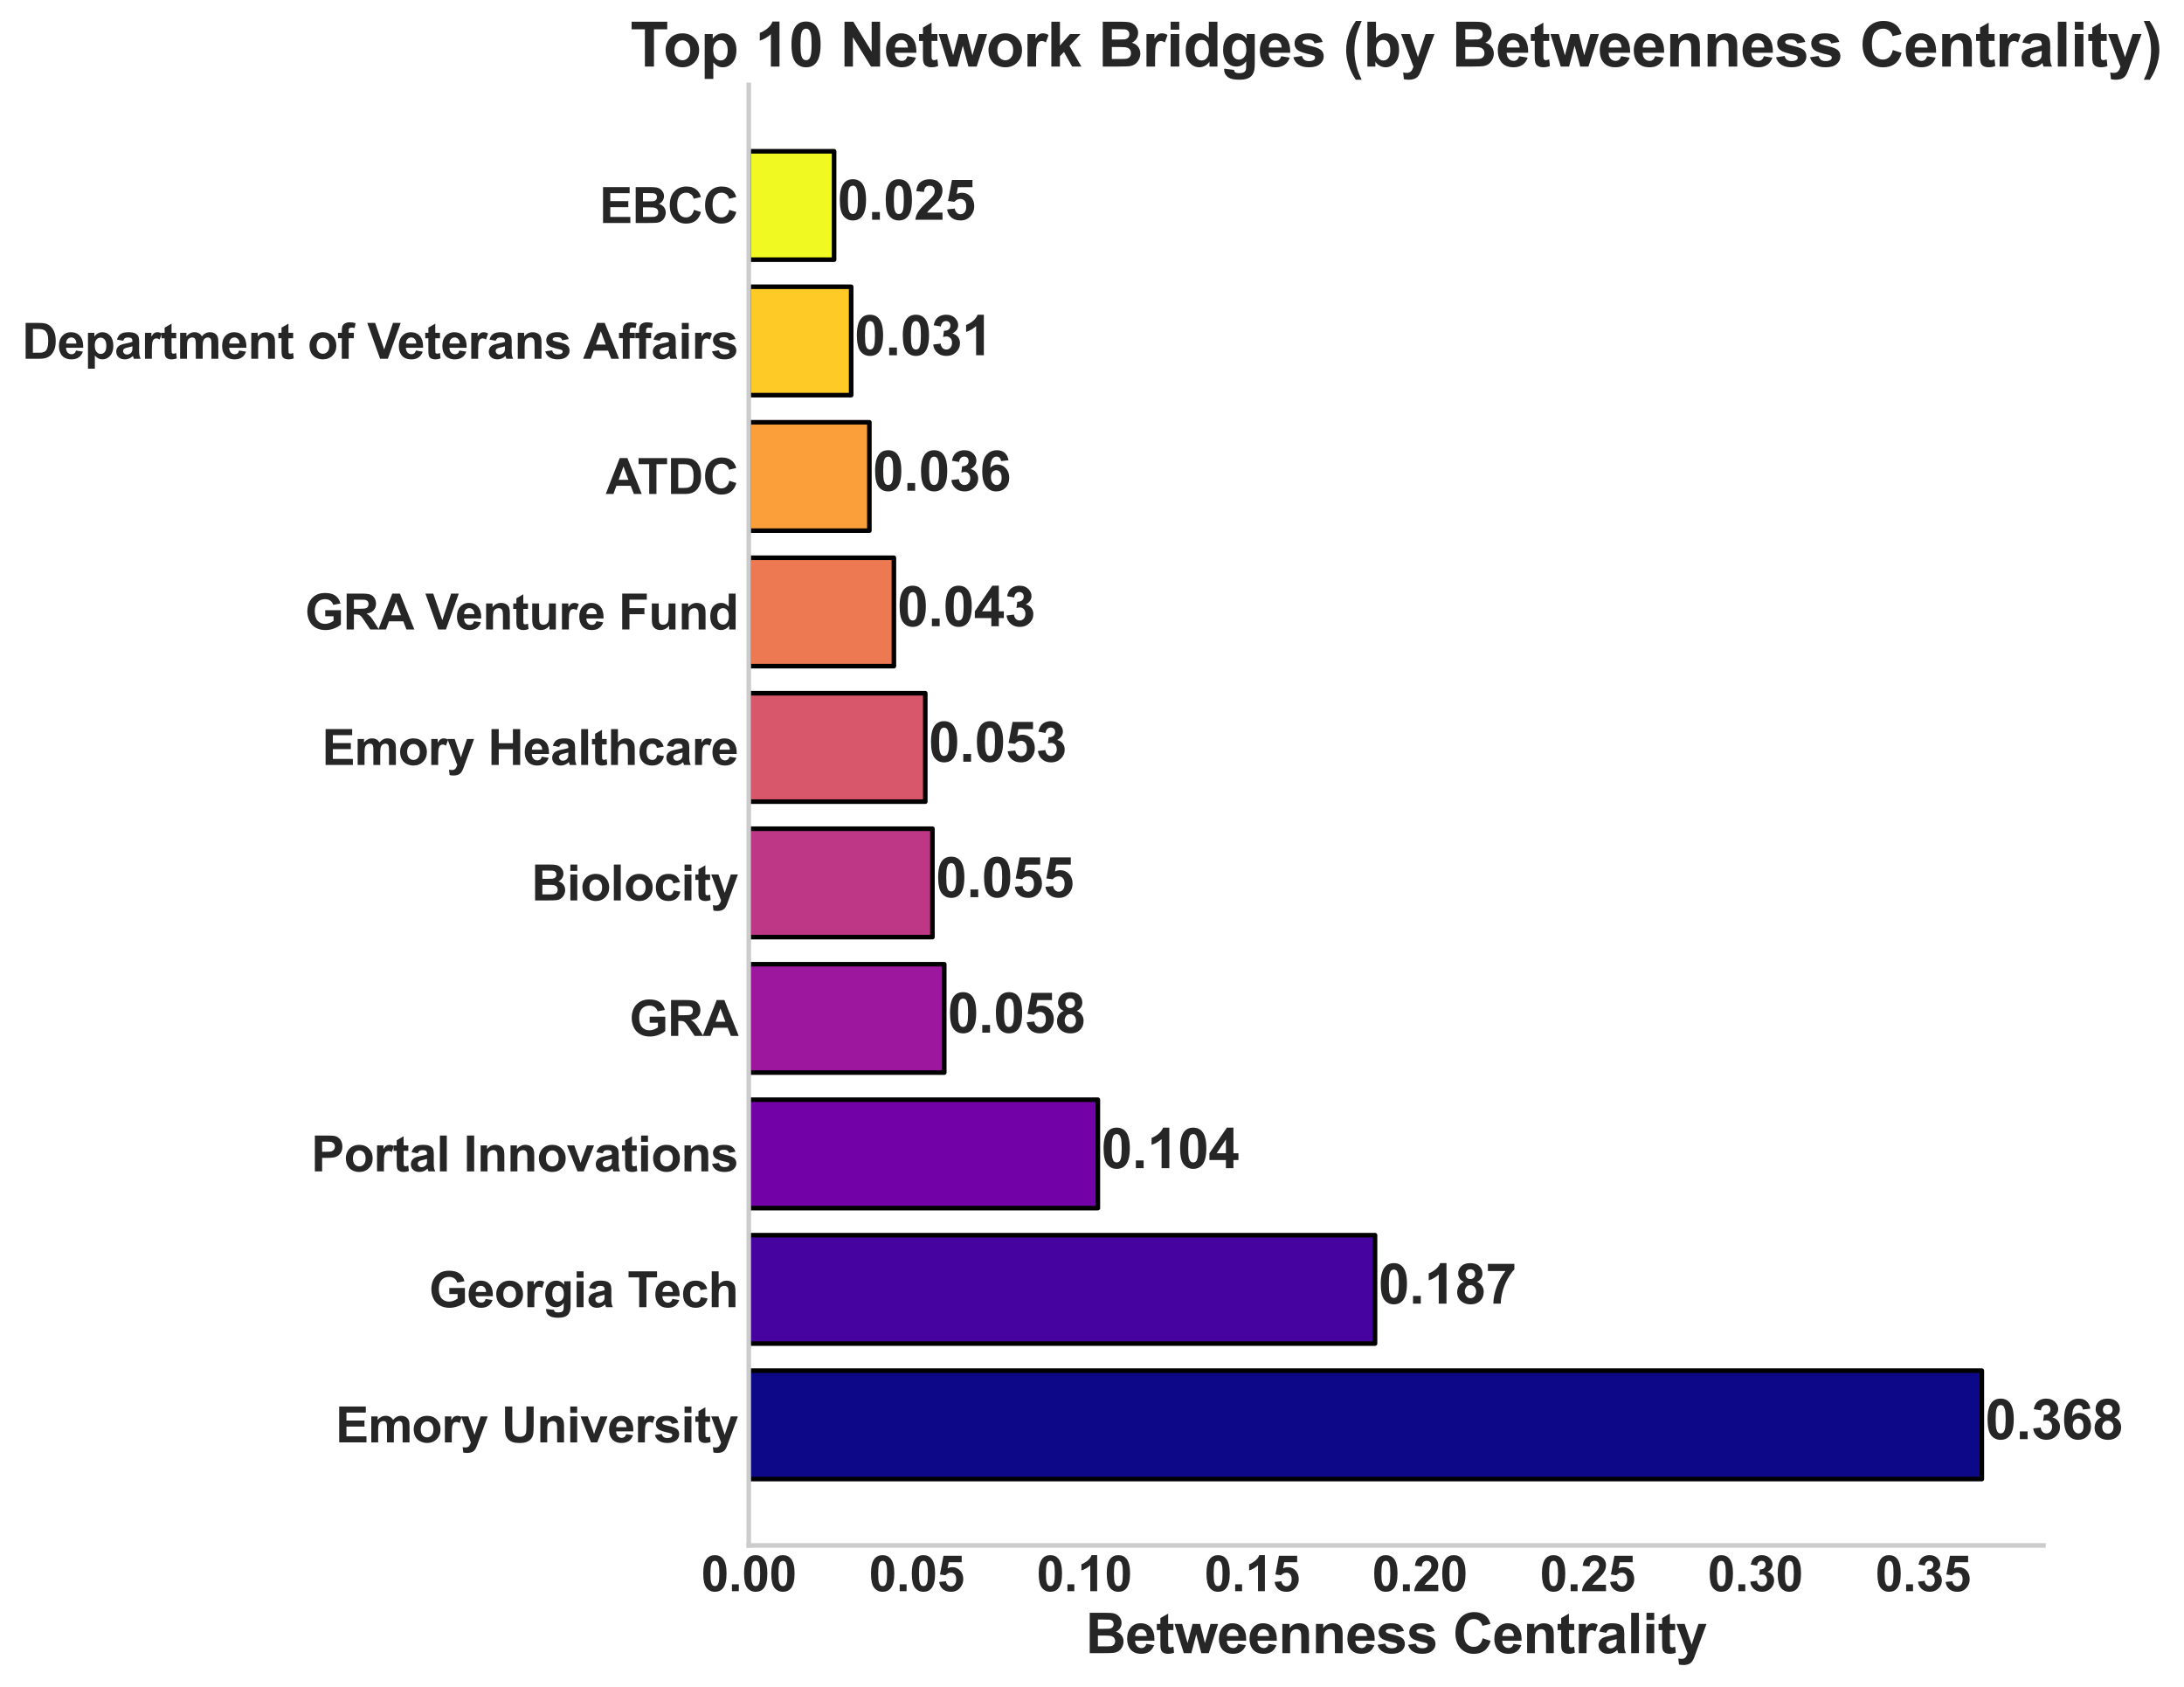 <?xml version="1.0" encoding="utf-8" standalone="no"?>
<!DOCTYPE svg PUBLIC "-//W3C//DTD SVG 1.1//EN"
  "http://www.w3.org/Graphics/SVG/1.1/DTD/svg11.dtd">
<svg xmlns:xlink="http://www.w3.org/1999/xlink" width="714.112pt" height="551.501pt" viewBox="0 0 714.112 551.501" xmlns="http://www.w3.org/2000/svg" version="1.1">
 <defs>
  <style type="text/css">*{stroke-linejoin: round; stroke-linecap: butt}</style>
 </defs>
 <g id="figure_1">
  <g id="patch_1">
   <path d="M -0 551.501 
L 714.112 551.501 
L 714.112 0 
L -0 0 
z
" style="fill: #ffffff"/>
  </g>
  <g id="axes_1">
   <g id="patch_2">
    <path d="M 244.825 505.299 
L 668.166 505.299 
L 668.166 27.759 
L 244.825 27.759 
z
" style="fill: #ffffff"/>
   </g>
   <g id="matplotlib.axis_1">
    <g id="xtick_1">
     <g id="line2d_1"/>
     <g id="text_1">
      <!-- 0.00 -->
      <g style="fill: #262626" transform="translate(229.256 520.252) scale(0.16 -0.16)">
       <defs>
        <path id="Arial-BoldMT-30" d="M 1756 4600 
Q 2422 4600 2797 4125 
Q 3244 3563 3244 2259 
Q 3244 959 2794 391 
Q 2422 -78 1756 -78 
Q 1088 -78 678 436 
Q 269 950 269 2269 
Q 269 3563 719 4131 
Q 1091 4600 1756 4600 
z
M 1756 3872 
Q 1597 3872 1472 3770 
Q 1347 3669 1278 3406 
Q 1188 3066 1188 2259 
Q 1188 1453 1269 1151 
Q 1350 850 1473 750 
Q 1597 650 1756 650 
Q 1916 650 2041 751 
Q 2166 853 2234 1116 
Q 2325 1453 2325 2259 
Q 2325 3066 2244 3367 
Q 2163 3669 2039 3770 
Q 1916 3872 1756 3872 
z
" transform="scale(0.016)"/>
        <path id="Arial-BoldMT-2e" d="M 459 0 
L 459 878 
L 1338 878 
L 1338 0 
L 459 0 
z
" transform="scale(0.016)"/>
       </defs>
       <use xlink:href="#Arial-BoldMT-30"/>
       <use xlink:href="#Arial-BoldMT-2e" transform="translate(55.615 0)"/>
       <use xlink:href="#Arial-BoldMT-30" transform="translate(83.398 0)"/>
       <use xlink:href="#Arial-BoldMT-30" transform="translate(139.014 0)"/>
      </g>
     </g>
    </g>
    <g id="xtick_2">
     <g id="line2d_2"/>
     <g id="text_2">
      <!-- 0.05 -->
      <g style="fill: #262626" transform="translate(284.103 520.252) scale(0.16 -0.16)">
       <defs>
        <path id="Arial-BoldMT-35" d="M 284 1178 
L 1159 1269 
Q 1197 972 1381 798 
Q 1566 625 1806 625 
Q 2081 625 2272 848 
Q 2463 1072 2463 1522 
Q 2463 1944 2273 2155 
Q 2084 2366 1781 2366 
Q 1403 2366 1103 2031 
L 391 2134 
L 841 4519 
L 3163 4519 
L 3163 3697 
L 1506 3697 
L 1369 2919 
Q 1663 3066 1969 3066 
Q 2553 3066 2959 2641 
Q 3366 2216 3366 1538 
Q 3366 972 3038 528 
Q 2591 -78 1797 -78 
Q 1163 -78 763 262 
Q 363 603 284 1178 
z
" transform="scale(0.016)"/>
       </defs>
       <use xlink:href="#Arial-BoldMT-30"/>
       <use xlink:href="#Arial-BoldMT-2e" transform="translate(55.615 0)"/>
       <use xlink:href="#Arial-BoldMT-30" transform="translate(83.398 0)"/>
       <use xlink:href="#Arial-BoldMT-35" transform="translate(139.014 0)"/>
      </g>
     </g>
    </g>
    <g id="xtick_3">
     <g id="line2d_3"/>
     <g id="text_3">
      <!-- 0.10 -->
      <g style="fill: #262626" transform="translate(338.949 520.252) scale(0.16 -0.16)">
       <defs>
        <path id="Arial-BoldMT-31" d="M 2519 0 
L 1641 0 
L 1641 3309 
Q 1159 2859 506 2644 
L 506 3441 
Q 850 3553 1253 3867 
Q 1656 4181 1806 4600 
L 2519 4600 
L 2519 0 
z
" transform="scale(0.016)"/>
       </defs>
       <use xlink:href="#Arial-BoldMT-30"/>
       <use xlink:href="#Arial-BoldMT-2e" transform="translate(55.615 0)"/>
       <use xlink:href="#Arial-BoldMT-31" transform="translate(83.398 0)"/>
       <use xlink:href="#Arial-BoldMT-30" transform="translate(139.014 0)"/>
      </g>
     </g>
    </g>
    <g id="xtick_4">
     <g id="line2d_4"/>
     <g id="text_4">
      <!-- 0.15 -->
      <g style="fill: #262626" transform="translate(393.796 520.252) scale(0.16 -0.16)">
       <use xlink:href="#Arial-BoldMT-30"/>
       <use xlink:href="#Arial-BoldMT-2e" transform="translate(55.615 0)"/>
       <use xlink:href="#Arial-BoldMT-31" transform="translate(83.398 0)"/>
       <use xlink:href="#Arial-BoldMT-35" transform="translate(139.014 0)"/>
      </g>
     </g>
    </g>
    <g id="xtick_5">
     <g id="line2d_5"/>
     <g id="text_5">
      <!-- 0.20 -->
      <g style="fill: #262626" transform="translate(448.642 520.252) scale(0.16 -0.16)">
       <defs>
        <path id="Arial-BoldMT-32" d="M 3238 816 
L 3238 0 
L 159 0 
Q 209 463 459 877 
Q 709 1291 1447 1975 
Q 2041 2528 2175 2725 
Q 2356 2997 2356 3263 
Q 2356 3556 2198 3714 
Q 2041 3872 1763 3872 
Q 1488 3872 1325 3706 
Q 1163 3541 1138 3156 
L 263 3244 
Q 341 3969 753 4284 
Q 1166 4600 1784 4600 
Q 2463 4600 2850 4234 
Q 3238 3869 3238 3325 
Q 3238 3016 3127 2736 
Q 3016 2456 2775 2150 
Q 2616 1947 2200 1565 
Q 1784 1184 1673 1059 
Q 1563 934 1494 816 
L 3238 816 
z
" transform="scale(0.016)"/>
       </defs>
       <use xlink:href="#Arial-BoldMT-30"/>
       <use xlink:href="#Arial-BoldMT-2e" transform="translate(55.615 0)"/>
       <use xlink:href="#Arial-BoldMT-32" transform="translate(83.398 0)"/>
       <use xlink:href="#Arial-BoldMT-30" transform="translate(139.014 0)"/>
      </g>
     </g>
    </g>
    <g id="xtick_6">
     <g id="line2d_6"/>
     <g id="text_6">
      <!-- 0.25 -->
      <g style="fill: #262626" transform="translate(503.489 520.252) scale(0.16 -0.16)">
       <use xlink:href="#Arial-BoldMT-30"/>
       <use xlink:href="#Arial-BoldMT-2e" transform="translate(55.615 0)"/>
       <use xlink:href="#Arial-BoldMT-32" transform="translate(83.398 0)"/>
       <use xlink:href="#Arial-BoldMT-35" transform="translate(139.014 0)"/>
      </g>
     </g>
    </g>
    <g id="xtick_7">
     <g id="line2d_7"/>
     <g id="text_7">
      <!-- 0.30 -->
      <g style="fill: #262626" transform="translate(558.335 520.252) scale(0.16 -0.16)">
       <defs>
        <path id="Arial-BoldMT-33" d="M 241 1216 
L 1091 1319 
Q 1131 994 1309 822 
Q 1488 650 1741 650 
Q 2013 650 2198 856 
Q 2384 1063 2384 1413 
Q 2384 1744 2206 1937 
Q 2028 2131 1772 2131 
Q 1603 2131 1369 2066 
L 1466 2781 
Q 1822 2772 2009 2936 
Q 2197 3100 2197 3372 
Q 2197 3603 2059 3740 
Q 1922 3878 1694 3878 
Q 1469 3878 1309 3722 
Q 1150 3566 1116 3266 
L 306 3403 
Q 391 3819 561 4067 
Q 731 4316 1036 4458 
Q 1341 4600 1719 4600 
Q 2366 4600 2756 4188 
Q 3078 3850 3078 3425 
Q 3078 2822 2419 2463 
Q 2813 2378 3048 2084 
Q 3284 1791 3284 1375 
Q 3284 772 2843 347 
Q 2403 -78 1747 -78 
Q 1125 -78 715 280 
Q 306 638 241 1216 
z
" transform="scale(0.016)"/>
       </defs>
       <use xlink:href="#Arial-BoldMT-30"/>
       <use xlink:href="#Arial-BoldMT-2e" transform="translate(55.615 0)"/>
       <use xlink:href="#Arial-BoldMT-33" transform="translate(83.398 0)"/>
       <use xlink:href="#Arial-BoldMT-30" transform="translate(139.014 0)"/>
      </g>
     </g>
    </g>
    <g id="xtick_8">
     <g id="line2d_8"/>
     <g id="text_8">
      <!-- 0.35 -->
      <g style="fill: #262626" transform="translate(613.182 520.252) scale(0.16 -0.16)">
       <use xlink:href="#Arial-BoldMT-30"/>
       <use xlink:href="#Arial-BoldMT-2e" transform="translate(55.615 0)"/>
       <use xlink:href="#Arial-BoldMT-33" transform="translate(83.398 0)"/>
       <use xlink:href="#Arial-BoldMT-35" transform="translate(139.014 0)"/>
      </g>
     </g>
    </g>
    <g id="text_9">
     <!-- Betweenness Centrality -->
     <g style="fill: #262626" transform="translate(354.967 540.513) scale(0.18 -0.18)">
      <defs>
       <path id="Arial-BoldMT-42" d="M 469 4581 
L 2300 4581 
Q 2844 4581 3111 4536 
Q 3378 4491 3589 4347 
Q 3800 4203 3940 3964 
Q 4081 3725 4081 3428 
Q 4081 3106 3907 2837 
Q 3734 2569 3438 2434 
Q 3856 2313 4081 2019 
Q 4306 1725 4306 1328 
Q 4306 1016 4161 720 
Q 4016 425 3764 248 
Q 3513 72 3144 31 
Q 2913 6 2028 0 
L 469 0 
L 469 4581 
z
M 1394 3819 
L 1394 2759 
L 2000 2759 
Q 2541 2759 2672 2775 
Q 2909 2803 3045 2939 
Q 3181 3075 3181 3297 
Q 3181 3509 3064 3642 
Q 2947 3775 2716 3803 
Q 2578 3819 1925 3819 
L 1394 3819 
z
M 1394 1997 
L 1394 772 
L 2250 772 
Q 2750 772 2884 800 
Q 3091 838 3220 983 
Q 3350 1128 3350 1372 
Q 3350 1578 3250 1722 
Q 3150 1866 2961 1931 
Q 2772 1997 2141 1997 
L 1394 1997 
z
" transform="scale(0.016)"/>
       <path id="Arial-BoldMT-65" d="M 2381 1056 
L 3256 909 
Q 3088 428 2723 176 
Q 2359 -75 1813 -75 
Q 947 -75 531 491 
Q 203 944 203 1634 
Q 203 2459 634 2926 
Q 1066 3394 1725 3394 
Q 2466 3394 2894 2905 
Q 3322 2416 3303 1406 
L 1103 1406 
Q 1113 1016 1316 798 
Q 1519 581 1822 581 
Q 2028 581 2168 693 
Q 2309 806 2381 1056 
z
M 2431 1944 
Q 2422 2325 2234 2523 
Q 2047 2722 1778 2722 
Q 1491 2722 1303 2513 
Q 1116 2303 1119 1944 
L 2431 1944 
z
" transform="scale(0.016)"/>
       <path id="Arial-BoldMT-74" d="M 1981 3319 
L 1981 2619 
L 1381 2619 
L 1381 1281 
Q 1381 875 1398 808 
Q 1416 741 1477 697 
Q 1538 653 1625 653 
Q 1747 653 1978 738 
L 2053 56 
Q 1747 -75 1359 -75 
Q 1122 -75 931 4 
Q 741 84 652 211 
Q 563 338 528 553 
Q 500 706 500 1172 
L 500 2619 
L 97 2619 
L 97 3319 
L 500 3319 
L 500 3978 
L 1381 4491 
L 1381 3319 
L 1981 3319 
z
" transform="scale(0.016)"/>
       <path id="Arial-BoldMT-77" d="M 1078 0 
L 28 3319 
L 881 3319 
L 1503 1144 
L 2075 3319 
L 2922 3319 
L 3475 1144 
L 4109 3319 
L 4975 3319 
L 3909 0 
L 3066 0 
L 2494 2134 
L 1931 0 
L 1078 0 
z
" transform="scale(0.016)"/>
       <path id="Arial-BoldMT-6e" d="M 3478 0 
L 2600 0 
L 2600 1694 
Q 2600 2231 2544 2389 
Q 2488 2547 2361 2634 
Q 2234 2722 2056 2722 
Q 1828 2722 1647 2597 
Q 1466 2472 1398 2265 
Q 1331 2059 1331 1503 
L 1331 0 
L 453 0 
L 453 3319 
L 1269 3319 
L 1269 2831 
Q 1703 3394 2363 3394 
Q 2653 3394 2893 3289 
Q 3134 3184 3257 3021 
Q 3381 2859 3429 2653 
Q 3478 2447 3478 2063 
L 3478 0 
z
" transform="scale(0.016)"/>
       <path id="Arial-BoldMT-73" d="M 150 947 
L 1031 1081 
Q 1088 825 1259 692 
Q 1431 559 1741 559 
Q 2081 559 2253 684 
Q 2369 772 2369 919 
Q 2369 1019 2306 1084 
Q 2241 1147 2013 1200 
Q 950 1434 666 1628 
Q 272 1897 272 2375 
Q 272 2806 612 3100 
Q 953 3394 1669 3394 
Q 2350 3394 2681 3172 
Q 3013 2950 3138 2516 
L 2309 2363 
Q 2256 2556 2107 2659 
Q 1959 2763 1684 2763 
Q 1338 2763 1188 2666 
Q 1088 2597 1088 2488 
Q 1088 2394 1175 2328 
Q 1294 2241 1995 2081 
Q 2697 1922 2975 1691 
Q 3250 1456 3250 1038 
Q 3250 581 2869 253 
Q 2488 -75 1741 -75 
Q 1063 -75 667 200 
Q 272 475 150 947 
z
" transform="scale(0.016)"/>
       <path id="Arial-BoldMT-20" transform="scale(0.016)"/>
       <path id="Arial-BoldMT-43" d="M 3397 1684 
L 4294 1400 
Q 4088 650 3608 286 
Q 3128 -78 2391 -78 
Q 1478 -78 890 545 
Q 303 1169 303 2250 
Q 303 3394 893 4026 
Q 1484 4659 2447 4659 
Q 3288 4659 3813 4163 
Q 4125 3869 4281 3319 
L 3366 3100 
Q 3284 3456 3026 3662 
Q 2769 3869 2400 3869 
Q 1891 3869 1573 3503 
Q 1256 3138 1256 2319 
Q 1256 1450 1568 1081 
Q 1881 713 2381 713 
Q 2750 713 3015 947 
Q 3281 1181 3397 1684 
z
" transform="scale(0.016)"/>
       <path id="Arial-BoldMT-72" d="M 1300 0 
L 422 0 
L 422 3319 
L 1238 3319 
L 1238 2847 
Q 1447 3181 1614 3287 
Q 1781 3394 1994 3394 
Q 2294 3394 2572 3228 
L 2300 2463 
Q 2078 2606 1888 2606 
Q 1703 2606 1575 2504 
Q 1447 2403 1373 2137 
Q 1300 1872 1300 1025 
L 1300 0 
z
" transform="scale(0.016)"/>
       <path id="Arial-BoldMT-61" d="M 1116 2306 
L 319 2450 
Q 453 2931 781 3162 
Q 1109 3394 1756 3394 
Q 2344 3394 2631 3255 
Q 2919 3116 3036 2902 
Q 3153 2688 3153 2116 
L 3144 1091 
Q 3144 653 3186 445 
Q 3228 238 3344 0 
L 2475 0 
Q 2441 88 2391 259 
Q 2369 338 2359 363 
Q 2134 144 1878 34 
Q 1622 -75 1331 -75 
Q 819 -75 523 203 
Q 228 481 228 906 
Q 228 1188 362 1408 
Q 497 1628 739 1745 
Q 981 1863 1438 1950 
Q 2053 2066 2291 2166 
L 2291 2253 
Q 2291 2506 2166 2614 
Q 2041 2722 1694 2722 
Q 1459 2722 1328 2630 
Q 1197 2538 1116 2306 
z
M 2291 1594 
Q 2122 1538 1756 1459 
Q 1391 1381 1278 1306 
Q 1106 1184 1106 997 
Q 1106 813 1243 678 
Q 1381 544 1594 544 
Q 1831 544 2047 700 
Q 2206 819 2256 991 
Q 2291 1103 2291 1419 
L 2291 1594 
z
" transform="scale(0.016)"/>
       <path id="Arial-BoldMT-6c" d="M 459 0 
L 459 4581 
L 1338 4581 
L 1338 0 
L 459 0 
z
" transform="scale(0.016)"/>
       <path id="Arial-BoldMT-69" d="M 459 3769 
L 459 4581 
L 1338 4581 
L 1338 3769 
L 459 3769 
z
M 459 0 
L 459 3319 
L 1338 3319 
L 1338 0 
L 459 0 
z
" transform="scale(0.016)"/>
       <path id="Arial-BoldMT-79" d="M 44 3319 
L 978 3319 
L 1772 963 
L 2547 3319 
L 3456 3319 
L 2284 125 
L 2075 -453 
Q 1959 -744 1854 -897 
Q 1750 -1050 1614 -1145 
Q 1478 -1241 1279 -1294 
Q 1081 -1347 831 -1347 
Q 578 -1347 334 -1294 
L 256 -606 
Q 463 -647 628 -647 
Q 934 -647 1081 -467 
Q 1228 -288 1306 -9 
L 44 3319 
z
" transform="scale(0.016)"/>
      </defs>
      <use xlink:href="#Arial-BoldMT-42"/>
      <use xlink:href="#Arial-BoldMT-65" transform="translate(72.217 0)"/>
      <use xlink:href="#Arial-BoldMT-74" transform="translate(127.832 0)"/>
      <use xlink:href="#Arial-BoldMT-77" transform="translate(161.133 0)"/>
      <use xlink:href="#Arial-BoldMT-65" transform="translate(238.916 0)"/>
      <use xlink:href="#Arial-BoldMT-65" transform="translate(294.531 0)"/>
      <use xlink:href="#Arial-BoldMT-6e" transform="translate(350.146 0)"/>
      <use xlink:href="#Arial-BoldMT-6e" transform="translate(411.23 0)"/>
      <use xlink:href="#Arial-BoldMT-65" transform="translate(472.314 0)"/>
      <use xlink:href="#Arial-BoldMT-73" transform="translate(527.93 0)"/>
      <use xlink:href="#Arial-BoldMT-73" transform="translate(583.545 0)"/>
      <use xlink:href="#Arial-BoldMT-20" transform="translate(639.16 0)"/>
      <use xlink:href="#Arial-BoldMT-43" transform="translate(666.943 0)"/>
      <use xlink:href="#Arial-BoldMT-65" transform="translate(739.16 0)"/>
      <use xlink:href="#Arial-BoldMT-6e" transform="translate(794.775 0)"/>
      <use xlink:href="#Arial-BoldMT-74" transform="translate(855.859 0)"/>
      <use xlink:href="#Arial-BoldMT-72" transform="translate(889.16 0)"/>
      <use xlink:href="#Arial-BoldMT-61" transform="translate(928.076 0)"/>
      <use xlink:href="#Arial-BoldMT-6c" transform="translate(983.691 0)"/>
      <use xlink:href="#Arial-BoldMT-69" transform="translate(1011.475 0)"/>
      <use xlink:href="#Arial-BoldMT-74" transform="translate(1039.258 0)"/>
      <use xlink:href="#Arial-BoldMT-79" transform="translate(1072.559 0)"/>
     </g>
    </g>
   </g>
   <g id="matplotlib.axis_2">
    <g id="ytick_1">
     <g id="line2d_9"/>
     <g id="text_10">
      <!-- Emory University -->
      <g style="fill: #262626" transform="translate(109.72 471.6) scale(0.16 -0.16)">
       <defs>
        <path id="Arial-BoldMT-45" d="M 466 0 
L 466 4581 
L 3863 4581 
L 3863 3806 
L 1391 3806 
L 1391 2791 
L 3691 2791 
L 3691 2019 
L 1391 2019 
L 1391 772 
L 3950 772 
L 3950 0 
L 466 0 
z
" transform="scale(0.016)"/>
        <path id="Arial-BoldMT-6d" d="M 394 3319 
L 1203 3319 
L 1203 2866 
Q 1638 3394 2238 3394 
Q 2556 3394 2790 3262 
Q 3025 3131 3175 2866 
Q 3394 3131 3647 3262 
Q 3900 3394 4188 3394 
Q 4553 3394 4806 3245 
Q 5059 3097 5184 2809 
Q 5275 2597 5275 2122 
L 5275 0 
L 4397 0 
L 4397 1897 
Q 4397 2391 4306 2534 
Q 4184 2722 3931 2722 
Q 3747 2722 3584 2609 
Q 3422 2497 3350 2280 
Q 3278 2063 3278 1594 
L 3278 0 
L 2400 0 
L 2400 1819 
Q 2400 2303 2353 2443 
Q 2306 2584 2207 2653 
Q 2109 2722 1941 2722 
Q 1738 2722 1575 2612 
Q 1413 2503 1342 2297 
Q 1272 2091 1272 1613 
L 1272 0 
L 394 0 
L 394 3319 
z
" transform="scale(0.016)"/>
        <path id="Arial-BoldMT-6f" d="M 256 1706 
Q 256 2144 472 2553 
Q 688 2963 1083 3178 
Q 1478 3394 1966 3394 
Q 2719 3394 3200 2905 
Q 3681 2416 3681 1669 
Q 3681 916 3195 420 
Q 2709 -75 1972 -75 
Q 1516 -75 1102 131 
Q 688 338 472 736 
Q 256 1134 256 1706 
z
M 1156 1659 
Q 1156 1166 1390 903 
Q 1625 641 1969 641 
Q 2313 641 2545 903 
Q 2778 1166 2778 1666 
Q 2778 2153 2545 2415 
Q 2313 2678 1969 2678 
Q 1625 2678 1390 2415 
Q 1156 2153 1156 1659 
z
" transform="scale(0.016)"/>
        <path id="Arial-BoldMT-55" d="M 459 4581 
L 1384 4581 
L 1384 2100 
Q 1384 1509 1419 1334 
Q 1478 1053 1701 883 
Q 1925 713 2313 713 
Q 2706 713 2906 873 
Q 3106 1034 3147 1268 
Q 3188 1503 3188 2047 
L 3188 4581 
L 4113 4581 
L 4113 2175 
Q 4113 1350 4038 1009 
Q 3963 669 3761 434 
Q 3559 200 3221 61 
Q 2884 -78 2341 -78 
Q 1684 -78 1345 73 
Q 1006 225 809 467 
Q 613 709 550 975 
Q 459 1369 459 2138 
L 459 4581 
z
" transform="scale(0.016)"/>
        <path id="Arial-BoldMT-76" d="M 1372 0 
L 34 3319 
L 956 3319 
L 1581 1625 
L 1763 1059 
Q 1834 1275 1853 1344 
Q 1897 1484 1947 1625 
L 2578 3319 
L 3481 3319 
L 2163 0 
L 1372 0 
z
" transform="scale(0.016)"/>
       </defs>
       <use xlink:href="#Arial-BoldMT-45"/>
       <use xlink:href="#Arial-BoldMT-6d" transform="translate(66.699 0)"/>
       <use xlink:href="#Arial-BoldMT-6f" transform="translate(155.615 0)"/>
       <use xlink:href="#Arial-BoldMT-72" transform="translate(216.699 0)"/>
       <use xlink:href="#Arial-BoldMT-79" transform="translate(255.615 0)"/>
       <use xlink:href="#Arial-BoldMT-20" transform="translate(311.23 0)"/>
       <use xlink:href="#Arial-BoldMT-55" transform="translate(339.014 0)"/>
       <use xlink:href="#Arial-BoldMT-6e" transform="translate(411.23 0)"/>
       <use xlink:href="#Arial-BoldMT-69" transform="translate(472.314 0)"/>
       <use xlink:href="#Arial-BoldMT-76" transform="translate(500.098 0)"/>
       <use xlink:href="#Arial-BoldMT-65" transform="translate(555.713 0)"/>
       <use xlink:href="#Arial-BoldMT-72" transform="translate(611.328 0)"/>
       <use xlink:href="#Arial-BoldMT-73" transform="translate(650.244 0)"/>
       <use xlink:href="#Arial-BoldMT-69" transform="translate(705.859 0)"/>
       <use xlink:href="#Arial-BoldMT-74" transform="translate(733.643 0)"/>
       <use xlink:href="#Arial-BoldMT-79" transform="translate(766.943 0)"/>
      </g>
     </g>
    </g>
    <g id="ytick_2">
     <g id="line2d_10"/>
     <g id="text_11">
      <!-- Georgia Tech -->
      <g style="fill: #262626" transform="translate(140.262 427.399) scale(0.16 -0.16)">
       <defs>
        <path id="Arial-BoldMT-47" d="M 2597 1684 
L 2597 2456 
L 4591 2456 
L 4591 631 
Q 4300 350 3748 136 
Q 3197 -78 2631 -78 
Q 1913 -78 1378 223 
Q 844 525 575 1086 
Q 306 1647 306 2306 
Q 306 3022 606 3578 
Q 906 4134 1484 4431 
Q 1925 4659 2581 4659 
Q 3434 4659 3914 4301 
Q 4394 3944 4531 3313 
L 3613 3141 
Q 3516 3478 3248 3673 
Q 2981 3869 2581 3869 
Q 1975 3869 1617 3484 
Q 1259 3100 1259 2344 
Q 1259 1528 1621 1120 
Q 1984 713 2572 713 
Q 2863 713 3155 827 
Q 3447 941 3656 1103 
L 3656 1684 
L 2597 1684 
z
" transform="scale(0.016)"/>
        <path id="Arial-BoldMT-67" d="M 378 -219 
L 1381 -341 
Q 1406 -516 1497 -581 
Q 1622 -675 1891 -675 
Q 2234 -675 2406 -572 
Q 2522 -503 2581 -350 
Q 2622 -241 2622 53 
L 2622 538 
Q 2228 0 1628 0 
Q 959 0 569 566 
Q 263 1013 263 1678 
Q 263 2513 664 2953 
Q 1066 3394 1663 3394 
Q 2278 3394 2678 2853 
L 2678 3319 
L 3500 3319 
L 3500 341 
Q 3500 -247 3403 -537 
Q 3306 -828 3131 -993 
Q 2956 -1159 2664 -1253 
Q 2372 -1347 1925 -1347 
Q 1081 -1347 728 -1058 
Q 375 -769 375 -325 
Q 375 -281 378 -219 
z
M 1163 1728 
Q 1163 1200 1367 954 
Q 1572 709 1872 709 
Q 2194 709 2416 961 
Q 2638 1213 2638 1706 
Q 2638 2222 2425 2472 
Q 2213 2722 1888 2722 
Q 1572 2722 1367 2476 
Q 1163 2231 1163 1728 
z
" transform="scale(0.016)"/>
        <path id="Arial-BoldMT-54" d="M 1497 0 
L 1497 3806 
L 138 3806 
L 138 4581 
L 3778 4581 
L 3778 3806 
L 2422 3806 
L 2422 0 
L 1497 0 
z
" transform="scale(0.016)"/>
        <path id="Arial-BoldMT-63" d="M 3353 2338 
L 2488 2181 
Q 2444 2441 2289 2572 
Q 2134 2703 1888 2703 
Q 1559 2703 1364 2476 
Q 1169 2250 1169 1719 
Q 1169 1128 1367 884 
Q 1566 641 1900 641 
Q 2150 641 2309 783 
Q 2469 925 2534 1272 
L 3397 1125 
Q 3263 531 2881 228 
Q 2500 -75 1859 -75 
Q 1131 -75 698 384 
Q 266 844 266 1656 
Q 266 2478 700 2936 
Q 1134 3394 1875 3394 
Q 2481 3394 2839 3133 
Q 3197 2872 3353 2338 
z
" transform="scale(0.016)"/>
        <path id="Arial-BoldMT-68" d="M 1334 4581 
L 1334 2897 
Q 1759 3394 2350 3394 
Q 2653 3394 2897 3281 
Q 3141 3169 3264 2994 
Q 3388 2819 3433 2606 
Q 3478 2394 3478 1947 
L 3478 0 
L 2600 0 
L 2600 1753 
Q 2600 2275 2550 2415 
Q 2500 2556 2373 2639 
Q 2247 2722 2056 2722 
Q 1838 2722 1666 2615 
Q 1494 2509 1414 2295 
Q 1334 2081 1334 1663 
L 1334 0 
L 456 0 
L 456 4581 
L 1334 4581 
z
" transform="scale(0.016)"/>
       </defs>
       <use xlink:href="#Arial-BoldMT-47"/>
       <use xlink:href="#Arial-BoldMT-65" transform="translate(77.783 0)"/>
       <use xlink:href="#Arial-BoldMT-6f" transform="translate(133.398 0)"/>
       <use xlink:href="#Arial-BoldMT-72" transform="translate(194.482 0)"/>
       <use xlink:href="#Arial-BoldMT-67" transform="translate(233.398 0)"/>
       <use xlink:href="#Arial-BoldMT-69" transform="translate(294.482 0)"/>
       <use xlink:href="#Arial-BoldMT-61" transform="translate(322.266 0)"/>
       <use xlink:href="#Arial-BoldMT-20" transform="translate(377.881 0)"/>
       <use xlink:href="#Arial-BoldMT-54" transform="translate(405.664 0)"/>
       <use xlink:href="#Arial-BoldMT-65" transform="translate(459.373 0)"/>
       <use xlink:href="#Arial-BoldMT-63" transform="translate(514.988 0)"/>
       <use xlink:href="#Arial-BoldMT-68" transform="translate(570.604 0)"/>
      </g>
     </g>
    </g>
    <g id="ytick_3">
     <g id="line2d_11"/>
     <g id="text_12">
      <!-- Portal Innovations -->
      <g style="fill: #262626" transform="translate(101.765 383.002) scale(0.16 -0.16)">
       <defs>
        <path id="Arial-BoldMT-50" d="M 466 0 
L 466 4581 
L 1950 4581 
Q 2794 4581 3050 4513 
Q 3444 4409 3709 4064 
Q 3975 3719 3975 3172 
Q 3975 2750 3822 2462 
Q 3669 2175 3433 2011 
Q 3197 1847 2953 1794 
Q 2622 1728 1994 1728 
L 1391 1728 
L 1391 0 
L 466 0 
z
M 1391 3806 
L 1391 2506 
L 1897 2506 
Q 2444 2506 2628 2578 
Q 2813 2650 2917 2803 
Q 3022 2956 3022 3159 
Q 3022 3409 2875 3571 
Q 2728 3734 2503 3775 
Q 2338 3806 1838 3806 
L 1391 3806 
z
" transform="scale(0.016)"/>
        <path id="Arial-BoldMT-49" d="M 438 0 
L 438 4581 
L 1363 4581 
L 1363 0 
L 438 0 
z
" transform="scale(0.016)"/>
       </defs>
       <use xlink:href="#Arial-BoldMT-50"/>
       <use xlink:href="#Arial-BoldMT-6f" transform="translate(66.699 0)"/>
       <use xlink:href="#Arial-BoldMT-72" transform="translate(127.783 0)"/>
       <use xlink:href="#Arial-BoldMT-74" transform="translate(166.699 0)"/>
       <use xlink:href="#Arial-BoldMT-61" transform="translate(200 0)"/>
       <use xlink:href="#Arial-BoldMT-6c" transform="translate(255.615 0)"/>
       <use xlink:href="#Arial-BoldMT-20" transform="translate(283.398 0)"/>
       <use xlink:href="#Arial-BoldMT-49" transform="translate(311.182 0)"/>
       <use xlink:href="#Arial-BoldMT-6e" transform="translate(338.965 0)"/>
       <use xlink:href="#Arial-BoldMT-6e" transform="translate(400.049 0)"/>
       <use xlink:href="#Arial-BoldMT-6f" transform="translate(461.133 0)"/>
       <use xlink:href="#Arial-BoldMT-76" transform="translate(522.217 0)"/>
       <use xlink:href="#Arial-BoldMT-61" transform="translate(577.832 0)"/>
       <use xlink:href="#Arial-BoldMT-74" transform="translate(633.447 0)"/>
       <use xlink:href="#Arial-BoldMT-69" transform="translate(666.748 0)"/>
       <use xlink:href="#Arial-BoldMT-6f" transform="translate(694.531 0)"/>
       <use xlink:href="#Arial-BoldMT-6e" transform="translate(755.615 0)"/>
       <use xlink:href="#Arial-BoldMT-73" transform="translate(816.699 0)"/>
      </g>
     </g>
    </g>
    <g id="ytick_4">
     <g id="line2d_12"/>
     <g id="text_13">
      <!-- GRA -->
      <g style="fill: #262626" transform="translate(205.77 338.704) scale(0.16 -0.16)">
       <defs>
        <path id="Arial-BoldMT-52" d="M 469 0 
L 469 4581 
L 2416 4581 
Q 3150 4581 3483 4457 
Q 3816 4334 4016 4018 
Q 4216 3703 4216 3297 
Q 4216 2781 3912 2445 
Q 3609 2109 3006 2022 
Q 3306 1847 3501 1637 
Q 3697 1428 4028 894 
L 4588 0 
L 3481 0 
L 2813 997 
Q 2456 1531 2325 1670 
Q 2194 1809 2047 1861 
Q 1900 1913 1581 1913 
L 1394 1913 
L 1394 0 
L 469 0 
z
M 1394 2644 
L 2078 2644 
Q 2744 2644 2909 2700 
Q 3075 2756 3169 2893 
Q 3263 3031 3263 3238 
Q 3263 3469 3139 3611 
Q 3016 3753 2791 3791 
Q 2678 3806 2116 3806 
L 1394 3806 
L 1394 2644 
z
" transform="scale(0.016)"/>
        <path id="Arial-BoldMT-41" d="M 4597 0 
L 3591 0 
L 3191 1041 
L 1359 1041 
L 981 0 
L 0 0 
L 1784 4581 
L 2763 4581 
L 4597 0 
z
M 2894 1813 
L 2263 3513 
L 1644 1813 
L 2894 1813 
z
" transform="scale(0.016)"/>
       </defs>
       <use xlink:href="#Arial-BoldMT-47"/>
       <use xlink:href="#Arial-BoldMT-52" transform="translate(77.783 0)"/>
       <use xlink:href="#Arial-BoldMT-41" transform="translate(150 0)"/>
      </g>
     </g>
    </g>
    <g id="ytick_5">
     <g id="line2d_13"/>
     <g id="text_14">
      <!-- Biolocity -->
      <g style="fill: #262626" transform="translate(173.768 294.405) scale(0.16 -0.16)">
       <use xlink:href="#Arial-BoldMT-42"/>
       <use xlink:href="#Arial-BoldMT-69" transform="translate(72.217 0)"/>
       <use xlink:href="#Arial-BoldMT-6f" transform="translate(100 0)"/>
       <use xlink:href="#Arial-BoldMT-6c" transform="translate(161.084 0)"/>
       <use xlink:href="#Arial-BoldMT-6f" transform="translate(188.867 0)"/>
       <use xlink:href="#Arial-BoldMT-63" transform="translate(249.951 0)"/>
       <use xlink:href="#Arial-BoldMT-69" transform="translate(305.566 0)"/>
       <use xlink:href="#Arial-BoldMT-74" transform="translate(333.35 0)"/>
       <use xlink:href="#Arial-BoldMT-79" transform="translate(366.65 0)"/>
      </g>
     </g>
    </g>
    <g id="ytick_6">
     <g id="line2d_14"/>
     <g id="text_15">
      <!-- Emory Healthcare -->
      <g style="fill: #262626" transform="translate(105.267 250.106) scale(0.16 -0.16)">
       <defs>
        <path id="Arial-BoldMT-48" d="M 469 0 
L 469 4581 
L 1394 4581 
L 1394 2778 
L 3206 2778 
L 3206 4581 
L 4131 4581 
L 4131 0 
L 3206 0 
L 3206 2003 
L 1394 2003 
L 1394 0 
L 469 0 
z
" transform="scale(0.016)"/>
       </defs>
       <use xlink:href="#Arial-BoldMT-45"/>
       <use xlink:href="#Arial-BoldMT-6d" transform="translate(66.699 0)"/>
       <use xlink:href="#Arial-BoldMT-6f" transform="translate(155.615 0)"/>
       <use xlink:href="#Arial-BoldMT-72" transform="translate(216.699 0)"/>
       <use xlink:href="#Arial-BoldMT-79" transform="translate(255.615 0)"/>
       <use xlink:href="#Arial-BoldMT-20" transform="translate(311.23 0)"/>
       <use xlink:href="#Arial-BoldMT-48" transform="translate(339.014 0)"/>
       <use xlink:href="#Arial-BoldMT-65" transform="translate(411.23 0)"/>
       <use xlink:href="#Arial-BoldMT-61" transform="translate(466.846 0)"/>
       <use xlink:href="#Arial-BoldMT-6c" transform="translate(522.461 0)"/>
       <use xlink:href="#Arial-BoldMT-74" transform="translate(550.244 0)"/>
       <use xlink:href="#Arial-BoldMT-68" transform="translate(583.545 0)"/>
       <use xlink:href="#Arial-BoldMT-63" transform="translate(644.629 0)"/>
       <use xlink:href="#Arial-BoldMT-61" transform="translate(700.244 0)"/>
       <use xlink:href="#Arial-BoldMT-72" transform="translate(755.859 0)"/>
       <use xlink:href="#Arial-BoldMT-65" transform="translate(794.775 0)"/>
      </g>
     </g>
    </g>
    <g id="ytick_7">
     <g id="line2d_15"/>
     <g id="text_16">
      <!-- GRA Venture Fund -->
      <g style="fill: #262626" transform="translate(99.703 205.808) scale(0.16 -0.16)">
       <defs>
        <path id="Arial-BoldMT-56" d="M 1634 0 
L -3 4581 
L 1000 4581 
L 2159 1191 
L 3281 4581 
L 4263 4581 
L 2622 0 
L 1634 0 
z
" transform="scale(0.016)"/>
        <path id="Arial-BoldMT-75" d="M 2644 0 
L 2644 497 
Q 2463 231 2167 78 
Q 1872 -75 1544 -75 
Q 1209 -75 943 72 
Q 678 219 559 484 
Q 441 750 441 1219 
L 441 3319 
L 1319 3319 
L 1319 1794 
Q 1319 1094 1367 936 
Q 1416 778 1544 686 
Q 1672 594 1869 594 
Q 2094 594 2272 717 
Q 2450 841 2515 1023 
Q 2581 1206 2581 1919 
L 2581 3319 
L 3459 3319 
L 3459 0 
L 2644 0 
z
" transform="scale(0.016)"/>
        <path id="Arial-BoldMT-46" d="M 472 0 
L 472 4581 
L 3613 4581 
L 3613 3806 
L 1397 3806 
L 1397 2722 
L 3309 2722 
L 3309 1947 
L 1397 1947 
L 1397 0 
L 472 0 
z
" transform="scale(0.016)"/>
        <path id="Arial-BoldMT-64" d="M 3503 0 
L 2688 0 
L 2688 488 
Q 2484 203 2207 64 
Q 1931 -75 1650 -75 
Q 1078 -75 670 386 
Q 263 847 263 1672 
Q 263 2516 659 2955 
Q 1056 3394 1663 3394 
Q 2219 3394 2625 2931 
L 2625 4581 
L 3503 4581 
L 3503 0 
z
M 1159 1731 
Q 1159 1200 1306 963 
Q 1519 619 1900 619 
Q 2203 619 2415 876 
Q 2628 1134 2628 1647 
Q 2628 2219 2422 2470 
Q 2216 2722 1894 2722 
Q 1581 2722 1370 2473 
Q 1159 2225 1159 1731 
z
" transform="scale(0.016)"/>
       </defs>
       <use xlink:href="#Arial-BoldMT-47"/>
       <use xlink:href="#Arial-BoldMT-52" transform="translate(77.783 0)"/>
       <use xlink:href="#Arial-BoldMT-41" transform="translate(150 0)"/>
       <use xlink:href="#Arial-BoldMT-20" transform="translate(218.467 0)"/>
       <use xlink:href="#Arial-BoldMT-56" transform="translate(246.25 0)"/>
       <use xlink:href="#Arial-BoldMT-65" transform="translate(307.449 0)"/>
       <use xlink:href="#Arial-BoldMT-6e" transform="translate(363.064 0)"/>
       <use xlink:href="#Arial-BoldMT-74" transform="translate(424.148 0)"/>
       <use xlink:href="#Arial-BoldMT-75" transform="translate(457.449 0)"/>
       <use xlink:href="#Arial-BoldMT-72" transform="translate(518.533 0)"/>
       <use xlink:href="#Arial-BoldMT-65" transform="translate(557.449 0)"/>
       <use xlink:href="#Arial-BoldMT-20" transform="translate(613.064 0)"/>
       <use xlink:href="#Arial-BoldMT-46" transform="translate(640.848 0)"/>
       <use xlink:href="#Arial-BoldMT-75" transform="translate(701.932 0)"/>
       <use xlink:href="#Arial-BoldMT-6e" transform="translate(763.016 0)"/>
       <use xlink:href="#Arial-BoldMT-64" transform="translate(824.1 0)"/>
      </g>
     </g>
    </g>
    <g id="ytick_8">
     <g id="line2d_16"/>
     <g id="text_17">
      <!-- ATDC -->
      <g style="fill: #262626" transform="translate(198.067 161.509) scale(0.16 -0.16)">
       <defs>
        <path id="Arial-BoldMT-44" d="M 463 4581 
L 2153 4581 
Q 2725 4581 3025 4494 
Q 3428 4375 3715 4072 
Q 4003 3769 4153 3330 
Q 4303 2891 4303 2247 
Q 4303 1681 4163 1272 
Q 3991 772 3672 463 
Q 3431 228 3022 97 
Q 2716 0 2203 0 
L 463 0 
L 463 4581 
z
M 1388 3806 
L 1388 772 
L 2078 772 
Q 2466 772 2638 816 
Q 2863 872 3011 1006 
Q 3159 1141 3253 1448 
Q 3347 1756 3347 2288 
Q 3347 2819 3253 3103 
Q 3159 3388 2990 3547 
Q 2822 3706 2563 3763 
Q 2369 3806 1803 3806 
L 1388 3806 
z
" transform="scale(0.016)"/>
       </defs>
       <use xlink:href="#Arial-BoldMT-41"/>
       <use xlink:href="#Arial-BoldMT-54" transform="translate(64.842 0)"/>
       <use xlink:href="#Arial-BoldMT-44" transform="translate(125.926 0)"/>
       <use xlink:href="#Arial-BoldMT-43" transform="translate(198.143 0)"/>
      </g>
     </g>
    </g>
    <g id="ytick_9">
     <g id="line2d_17"/>
     <g id="text_18">
      <!-- Department of Veterans Affairs -->
      <g style="fill: #262626" transform="translate(7.2 117.308) scale(0.16 -0.16)">
       <defs>
        <path id="Arial-BoldMT-70" d="M 434 3319 
L 1253 3319 
L 1253 2831 
Q 1413 3081 1684 3237 
Q 1956 3394 2288 3394 
Q 2866 3394 3269 2941 
Q 3672 2488 3672 1678 
Q 3672 847 3265 386 
Q 2859 -75 2281 -75 
Q 2006 -75 1782 34 
Q 1559 144 1313 409 
L 1313 -1263 
L 434 -1263 
L 434 3319 
z
M 1303 1716 
Q 1303 1156 1525 889 
Q 1747 622 2066 622 
Q 2372 622 2575 867 
Q 2778 1113 2778 1672 
Q 2778 2194 2568 2447 
Q 2359 2700 2050 2700 
Q 1728 2700 1515 2451 
Q 1303 2203 1303 1716 
z
" transform="scale(0.016)"/>
        <path id="Arial-BoldMT-66" d="M 75 3319 
L 563 3319 
L 563 3569 
Q 563 3988 652 4194 
Q 741 4400 980 4529 
Q 1219 4659 1584 4659 
Q 1959 4659 2319 4547 
L 2200 3934 
Q 1991 3984 1797 3984 
Q 1606 3984 1523 3895 
Q 1441 3806 1441 3553 
L 1441 3319 
L 2097 3319 
L 2097 2628 
L 1441 2628 
L 1441 0 
L 563 0 
L 563 2628 
L 75 2628 
L 75 3319 
z
" transform="scale(0.016)"/>
       </defs>
       <use xlink:href="#Arial-BoldMT-44"/>
       <use xlink:href="#Arial-BoldMT-65" transform="translate(72.217 0)"/>
       <use xlink:href="#Arial-BoldMT-70" transform="translate(127.832 0)"/>
       <use xlink:href="#Arial-BoldMT-61" transform="translate(188.916 0)"/>
       <use xlink:href="#Arial-BoldMT-72" transform="translate(244.531 0)"/>
       <use xlink:href="#Arial-BoldMT-74" transform="translate(283.447 0)"/>
       <use xlink:href="#Arial-BoldMT-6d" transform="translate(316.748 0)"/>
       <use xlink:href="#Arial-BoldMT-65" transform="translate(405.664 0)"/>
       <use xlink:href="#Arial-BoldMT-6e" transform="translate(461.279 0)"/>
       <use xlink:href="#Arial-BoldMT-74" transform="translate(522.363 0)"/>
       <use xlink:href="#Arial-BoldMT-20" transform="translate(555.664 0)"/>
       <use xlink:href="#Arial-BoldMT-6f" transform="translate(583.447 0)"/>
       <use xlink:href="#Arial-BoldMT-66" transform="translate(644.531 0)"/>
       <use xlink:href="#Arial-BoldMT-20" transform="translate(677.832 0)"/>
       <use xlink:href="#Arial-BoldMT-56" transform="translate(705.615 0)"/>
       <use xlink:href="#Arial-BoldMT-65" transform="translate(766.814 0)"/>
       <use xlink:href="#Arial-BoldMT-74" transform="translate(822.43 0)"/>
       <use xlink:href="#Arial-BoldMT-65" transform="translate(855.73 0)"/>
       <use xlink:href="#Arial-BoldMT-72" transform="translate(911.346 0)"/>
       <use xlink:href="#Arial-BoldMT-61" transform="translate(950.262 0)"/>
       <use xlink:href="#Arial-BoldMT-6e" transform="translate(1005.877 0)"/>
       <use xlink:href="#Arial-BoldMT-73" transform="translate(1066.961 0)"/>
       <use xlink:href="#Arial-BoldMT-20" transform="translate(1122.576 0)"/>
       <use xlink:href="#Arial-BoldMT-41" transform="translate(1146.609 0)"/>
       <use xlink:href="#Arial-BoldMT-66" transform="translate(1218.826 0)"/>
       <use xlink:href="#Arial-BoldMT-66" transform="translate(1252.127 0)"/>
       <use xlink:href="#Arial-BoldMT-61" transform="translate(1285.428 0)"/>
       <use xlink:href="#Arial-BoldMT-69" transform="translate(1341.043 0)"/>
       <use xlink:href="#Arial-BoldMT-72" transform="translate(1368.826 0)"/>
       <use xlink:href="#Arial-BoldMT-73" transform="translate(1407.742 0)"/>
      </g>
     </g>
    </g>
    <g id="ytick_10">
     <g id="line2d_18"/>
     <g id="text_19">
      <!-- EBCC -->
      <g style="fill: #262626" transform="translate(195.988 72.911) scale(0.16 -0.16)">
       <use xlink:href="#Arial-BoldMT-45"/>
       <use xlink:href="#Arial-BoldMT-42" transform="translate(66.699 0)"/>
       <use xlink:href="#Arial-BoldMT-43" transform="translate(138.916 0)"/>
       <use xlink:href="#Arial-BoldMT-43" transform="translate(211.133 0)"/>
      </g>
     </g>
    </g>
   </g>
   <g id="patch_3">
    <path d="M 244.825 483.593 
L 648.007 483.593 
L 648.007 448.154 
L 244.825 448.154 
z
" clip-path="url(#p1e07ab169f)" style="fill: #0d0887; stroke: #000000; stroke-width: 1.5; stroke-linejoin: miter"/>
   </g>
   <g id="patch_4">
    <path d="M 244.825 439.294 
L 449.597 439.294 
L 449.597 403.855 
L 244.825 403.855 
z
" clip-path="url(#p1e07ab169f)" style="fill: #46039f; stroke: #000000; stroke-width: 1.5; stroke-linejoin: miter"/>
   </g>
   <g id="patch_5">
    <path d="M 244.825 394.996 
L 358.974 394.996 
L 358.974 359.557 
L 244.825 359.557 
z
" clip-path="url(#p1e07ab169f)" style="fill: #7201a8; stroke: #000000; stroke-width: 1.5; stroke-linejoin: miter"/>
   </g>
   <g id="patch_6">
    <path d="M 244.825 350.697 
L 308.749 350.697 
L 308.749 315.258 
L 244.825 315.258 
z
" clip-path="url(#p1e07ab169f)" style="fill: #9c179e; stroke: #000000; stroke-width: 1.5; stroke-linejoin: miter"/>
   </g>
   <g id="patch_7">
    <path d="M 244.825 306.398 
L 304.88 306.398 
L 304.88 270.959 
L 244.825 270.959 
z
" clip-path="url(#p1e07ab169f)" style="fill: #bd3786; stroke: #000000; stroke-width: 1.5; stroke-linejoin: miter"/>
   </g>
   <g id="patch_8">
    <path d="M 244.825 262.1 
L 302.542 262.1 
L 302.542 226.661 
L 244.825 226.661 
z
" clip-path="url(#p1e07ab169f)" style="fill: #d8576b; stroke: #000000; stroke-width: 1.5; stroke-linejoin: miter"/>
   </g>
   <g id="patch_9">
    <path d="M 244.825 217.801 
L 292.279 217.801 
L 292.279 182.362 
L 244.825 182.362 
z
" clip-path="url(#p1e07ab169f)" style="fill: #ed7953; stroke: #000000; stroke-width: 1.5; stroke-linejoin: miter"/>
   </g>
   <g id="patch_10">
    <path d="M 244.825 173.502 
L 284.264 173.502 
L 284.264 138.063 
L 244.825 138.063 
z
" clip-path="url(#p1e07ab169f)" style="fill: #fb9f3a; stroke: #000000; stroke-width: 1.5; stroke-linejoin: miter"/>
   </g>
   <g id="patch_11">
    <path d="M 244.825 129.203 
L 278.309 129.203 
L 278.309 93.764 
L 244.825 93.764 
z
" clip-path="url(#p1e07ab169f)" style="fill: #fdca26; stroke: #000000; stroke-width: 1.5; stroke-linejoin: miter"/>
   </g>
   <g id="patch_12">
    <path d="M 244.825 84.905 
L 272.728 84.905 
L 272.728 49.466 
L 244.825 49.466 
z
" clip-path="url(#p1e07ab169f)" style="fill: #f0f921; stroke: #000000; stroke-width: 1.5; stroke-linejoin: miter"/>
   </g>
   <g id="patch_13">
    <path d="M 244.825 505.299 
L 244.825 27.759 
" style="fill: none; stroke: #cccccc; stroke-width: 1.5; stroke-linejoin: miter; stroke-linecap: square"/>
   </g>
   <g id="patch_14">
    <path d="M 244.825 505.299 
L 668.166 505.299 
" style="fill: none; stroke: #cccccc; stroke-width: 1.5; stroke-linejoin: miter; stroke-linecap: square"/>
   </g>
   <g id="text_20">
    <!-- 0.368 -->
    <g style="fill: #262626" transform="translate(649.103 470.539) scale(0.18 -0.18)">
     <defs>
      <path id="Arial-BoldMT-36" d="M 3247 3459 
L 2397 3366 
Q 2366 3628 2234 3753 
Q 2103 3878 1894 3878 
Q 1616 3878 1423 3628 
Q 1231 3378 1181 2588 
Q 1509 2975 1997 2975 
Q 2547 2975 2939 2556 
Q 3331 2138 3331 1475 
Q 3331 772 2918 347 
Q 2506 -78 1859 -78 
Q 1166 -78 719 461 
Q 272 1000 272 2228 
Q 272 3488 737 4044 
Q 1203 4600 1947 4600 
Q 2469 4600 2811 4308 
Q 3153 4016 3247 3459 
z
M 1256 1544 
Q 1256 1116 1453 883 
Q 1650 650 1903 650 
Q 2147 650 2309 840 
Q 2472 1031 2472 1466 
Q 2472 1913 2297 2120 
Q 2122 2328 1859 2328 
Q 1606 2328 1431 2129 
Q 1256 1931 1256 1544 
z
" transform="scale(0.016)"/>
      <path id="Arial-BoldMT-38" d="M 1025 2472 
Q 684 2616 529 2867 
Q 375 3119 375 3419 
Q 375 3931 733 4265 
Q 1091 4600 1750 4600 
Q 2403 4600 2764 4265 
Q 3125 3931 3125 3419 
Q 3125 3100 2959 2851 
Q 2794 2603 2494 2472 
Q 2875 2319 3073 2025 
Q 3272 1731 3272 1347 
Q 3272 713 2867 316 
Q 2463 -81 1791 -81 
Q 1166 -81 750 247 
Q 259 634 259 1309 
Q 259 1681 443 1992 
Q 628 2303 1025 2472 
z
M 1206 3356 
Q 1206 3094 1354 2947 
Q 1503 2800 1750 2800 
Q 2000 2800 2150 2948 
Q 2300 3097 2300 3359 
Q 2300 3606 2151 3754 
Q 2003 3903 1759 3903 
Q 1506 3903 1356 3753 
Q 1206 3603 1206 3356 
z
M 1125 1394 
Q 1125 1031 1311 828 
Q 1497 625 1775 625 
Q 2047 625 2225 820 
Q 2403 1016 2403 1384 
Q 2403 1706 2222 1901 
Q 2041 2097 1763 2097 
Q 1441 2097 1283 1875 
Q 1125 1653 1125 1394 
z
" transform="scale(0.016)"/>
     </defs>
     <use xlink:href="#Arial-BoldMT-30"/>
     <use xlink:href="#Arial-BoldMT-2e" transform="translate(55.615 0)"/>
     <use xlink:href="#Arial-BoldMT-33" transform="translate(83.398 0)"/>
     <use xlink:href="#Arial-BoldMT-36" transform="translate(139.014 0)"/>
     <use xlink:href="#Arial-BoldMT-38" transform="translate(194.629 0)"/>
    </g>
   </g>
   <g id="text_21">
    <!-- 0.187 -->
    <g style="fill: #262626" transform="translate(450.693 426.241) scale(0.18 -0.18)">
     <defs>
      <path id="Arial-BoldMT-37" d="M 272 3703 
L 272 4519 
L 3275 4519 
L 3275 3881 
Q 2903 3516 2518 2831 
Q 2134 2147 1932 1376 
Q 1731 606 1734 0 
L 888 0 
Q 909 950 1279 1937 
Q 1650 2925 2269 3703 
L 272 3703 
z
" transform="scale(0.016)"/>
     </defs>
     <use xlink:href="#Arial-BoldMT-30"/>
     <use xlink:href="#Arial-BoldMT-2e" transform="translate(55.615 0)"/>
     <use xlink:href="#Arial-BoldMT-31" transform="translate(83.398 0)"/>
     <use xlink:href="#Arial-BoldMT-38" transform="translate(139.014 0)"/>
     <use xlink:href="#Arial-BoldMT-37" transform="translate(194.629 0)"/>
    </g>
   </g>
   <g id="text_22">
    <!-- 0.104 -->
    <g style="fill: #262626" transform="translate(360.071 381.942) scale(0.18 -0.18)">
     <defs>
      <path id="Arial-BoldMT-34" d="M 1994 0 
L 1994 922 
L 119 922 
L 119 1691 
L 2106 4600 
L 2844 4600 
L 2844 1694 
L 3413 1694 
L 3413 922 
L 2844 922 
L 2844 0 
L 1994 0 
z
M 1994 1694 
L 1994 3259 
L 941 1694 
L 1994 1694 
z
" transform="scale(0.016)"/>
     </defs>
     <use xlink:href="#Arial-BoldMT-30"/>
     <use xlink:href="#Arial-BoldMT-2e" transform="translate(55.615 0)"/>
     <use xlink:href="#Arial-BoldMT-31" transform="translate(83.398 0)"/>
     <use xlink:href="#Arial-BoldMT-30" transform="translate(139.014 0)"/>
     <use xlink:href="#Arial-BoldMT-34" transform="translate(194.629 0)"/>
    </g>
   </g>
   <g id="text_23">
    <!-- 0.058 -->
    <g style="fill: #262626" transform="translate(309.846 337.643) scale(0.18 -0.18)">
     <use xlink:href="#Arial-BoldMT-30"/>
     <use xlink:href="#Arial-BoldMT-2e" transform="translate(55.615 0)"/>
     <use xlink:href="#Arial-BoldMT-30" transform="translate(83.398 0)"/>
     <use xlink:href="#Arial-BoldMT-35" transform="translate(139.014 0)"/>
     <use xlink:href="#Arial-BoldMT-38" transform="translate(194.629 0)"/>
    </g>
   </g>
   <g id="text_24">
    <!-- 0.055 -->
    <g style="fill: #262626" transform="translate(305.977 293.345) scale(0.18 -0.18)">
     <use xlink:href="#Arial-BoldMT-30"/>
     <use xlink:href="#Arial-BoldMT-2e" transform="translate(55.615 0)"/>
     <use xlink:href="#Arial-BoldMT-30" transform="translate(83.398 0)"/>
     <use xlink:href="#Arial-BoldMT-35" transform="translate(139.014 0)"/>
     <use xlink:href="#Arial-BoldMT-35" transform="translate(194.629 0)"/>
    </g>
   </g>
   <g id="text_25">
    <!-- 0.053 -->
    <g style="fill: #262626" transform="translate(303.639 249.046) scale(0.18 -0.18)">
     <use xlink:href="#Arial-BoldMT-30"/>
     <use xlink:href="#Arial-BoldMT-2e" transform="translate(55.615 0)"/>
     <use xlink:href="#Arial-BoldMT-30" transform="translate(83.398 0)"/>
     <use xlink:href="#Arial-BoldMT-35" transform="translate(139.014 0)"/>
     <use xlink:href="#Arial-BoldMT-33" transform="translate(194.629 0)"/>
    </g>
   </g>
   <g id="text_26">
    <!-- 0.043 -->
    <g style="fill: #262626" transform="translate(293.376 204.747) scale(0.18 -0.18)">
     <use xlink:href="#Arial-BoldMT-30"/>
     <use xlink:href="#Arial-BoldMT-2e" transform="translate(55.615 0)"/>
     <use xlink:href="#Arial-BoldMT-30" transform="translate(83.398 0)"/>
     <use xlink:href="#Arial-BoldMT-34" transform="translate(139.014 0)"/>
     <use xlink:href="#Arial-BoldMT-33" transform="translate(194.629 0)"/>
    </g>
   </g>
   <g id="text_27">
    <!-- 0.036 -->
    <g style="fill: #262626" transform="translate(285.361 160.449) scale(0.18 -0.18)">
     <use xlink:href="#Arial-BoldMT-30"/>
     <use xlink:href="#Arial-BoldMT-2e" transform="translate(55.615 0)"/>
     <use xlink:href="#Arial-BoldMT-30" transform="translate(83.398 0)"/>
     <use xlink:href="#Arial-BoldMT-33" transform="translate(139.014 0)"/>
     <use xlink:href="#Arial-BoldMT-36" transform="translate(194.629 0)"/>
    </g>
   </g>
   <g id="text_28">
    <!-- 0.031 -->
    <g style="fill: #262626" transform="translate(279.406 116.15) scale(0.18 -0.18)">
     <use xlink:href="#Arial-BoldMT-30"/>
     <use xlink:href="#Arial-BoldMT-2e" transform="translate(55.615 0)"/>
     <use xlink:href="#Arial-BoldMT-30" transform="translate(83.398 0)"/>
     <use xlink:href="#Arial-BoldMT-33" transform="translate(139.014 0)"/>
     <use xlink:href="#Arial-BoldMT-31" transform="translate(194.629 0)"/>
    </g>
   </g>
   <g id="text_29">
    <!-- 0.025 -->
    <g style="fill: #262626" transform="translate(273.825 71.851) scale(0.18 -0.18)">
     <use xlink:href="#Arial-BoldMT-30"/>
     <use xlink:href="#Arial-BoldMT-2e" transform="translate(55.615 0)"/>
     <use xlink:href="#Arial-BoldMT-30" transform="translate(83.398 0)"/>
     <use xlink:href="#Arial-BoldMT-32" transform="translate(139.014 0)"/>
     <use xlink:href="#Arial-BoldMT-35" transform="translate(194.629 0)"/>
    </g>
   </g>
   <g id="text_30">
    <!-- Top 10 Network Bridges (by Betweenness Centrality) -->
    <g style="fill: #262626" transform="translate(206.078 21.759) scale(0.2 -0.2)">
     <defs>
      <path id="Arial-BoldMT-4e" d="M 475 0 
L 475 4581 
L 1375 4581 
L 3250 1522 
L 3250 4581 
L 4109 4581 
L 4109 0 
L 3181 0 
L 1334 2988 
L 1334 0 
L 475 0 
z
" transform="scale(0.016)"/>
      <path id="Arial-BoldMT-6b" d="M 428 0 
L 428 4581 
L 1306 4581 
L 1306 2150 
L 2334 3319 
L 3416 3319 
L 2281 2106 
L 3497 0 
L 2550 0 
L 1716 1491 
L 1306 1063 
L 1306 0 
L 428 0 
z
" transform="scale(0.016)"/>
      <path id="Arial-BoldMT-28" d="M 1916 -1347 
L 1313 -1347 
Q 834 -625 584 153 
Q 334 931 334 1659 
Q 334 2563 644 3369 
Q 913 4069 1325 4659 
L 1925 4659 
Q 1497 3713 1336 3048 
Q 1175 2384 1175 1641 
Q 1175 1128 1270 590 
Q 1366 53 1531 -431 
Q 1641 -750 1916 -1347 
z
" transform="scale(0.016)"/>
      <path id="Arial-BoldMT-62" d="M 422 0 
L 422 4581 
L 1300 4581 
L 1300 2931 
Q 1706 3394 2263 3394 
Q 2869 3394 3266 2955 
Q 3663 2516 3663 1694 
Q 3663 844 3258 384 
Q 2853 -75 2275 -75 
Q 1991 -75 1714 67 
Q 1438 209 1238 488 
L 1238 0 
L 422 0 
z
M 1294 1731 
Q 1294 1216 1456 969 
Q 1684 619 2063 619 
Q 2353 619 2558 867 
Q 2763 1116 2763 1650 
Q 2763 2219 2556 2470 
Q 2350 2722 2028 2722 
Q 1713 2722 1503 2476 
Q 1294 2231 1294 1731 
z
" transform="scale(0.016)"/>
      <path id="Arial-BoldMT-29" d="M 216 -1347 
Q 475 -791 581 -494 
Q 688 -197 778 190 
Q 869 578 912 926 
Q 956 1275 956 1641 
Q 956 2384 797 3048 
Q 638 3713 209 4659 
L 806 4659 
Q 1278 3988 1539 3234 
Q 1800 2481 1800 1706 
Q 1800 1053 1594 306 
Q 1359 -531 822 -1347 
L 216 -1347 
z
" transform="scale(0.016)"/>
     </defs>
     <use xlink:href="#Arial-BoldMT-54"/>
     <use xlink:href="#Arial-BoldMT-6f" transform="translate(53.709 0)"/>
     <use xlink:href="#Arial-BoldMT-70" transform="translate(114.793 0)"/>
     <use xlink:href="#Arial-BoldMT-20" transform="translate(175.877 0)"/>
     <use xlink:href="#Arial-BoldMT-31" transform="translate(203.66 0)"/>
     <use xlink:href="#Arial-BoldMT-30" transform="translate(259.275 0)"/>
     <use xlink:href="#Arial-BoldMT-20" transform="translate(314.891 0)"/>
     <use xlink:href="#Arial-BoldMT-4e" transform="translate(342.674 0)"/>
     <use xlink:href="#Arial-BoldMT-65" transform="translate(414.891 0)"/>
     <use xlink:href="#Arial-BoldMT-74" transform="translate(470.506 0)"/>
     <use xlink:href="#Arial-BoldMT-77" transform="translate(503.807 0)"/>
     <use xlink:href="#Arial-BoldMT-6f" transform="translate(581.59 0)"/>
     <use xlink:href="#Arial-BoldMT-72" transform="translate(642.674 0)"/>
     <use xlink:href="#Arial-BoldMT-6b" transform="translate(681.59 0)"/>
     <use xlink:href="#Arial-BoldMT-20" transform="translate(737.205 0)"/>
     <use xlink:href="#Arial-BoldMT-42" transform="translate(764.988 0)"/>
     <use xlink:href="#Arial-BoldMT-72" transform="translate(837.205 0)"/>
     <use xlink:href="#Arial-BoldMT-69" transform="translate(876.121 0)"/>
     <use xlink:href="#Arial-BoldMT-64" transform="translate(903.904 0)"/>
     <use xlink:href="#Arial-BoldMT-67" transform="translate(964.988 0)"/>
     <use xlink:href="#Arial-BoldMT-65" transform="translate(1026.072 0)"/>
     <use xlink:href="#Arial-BoldMT-73" transform="translate(1081.688 0)"/>
     <use xlink:href="#Arial-BoldMT-20" transform="translate(1137.303 0)"/>
     <use xlink:href="#Arial-BoldMT-28" transform="translate(1165.086 0)"/>
     <use xlink:href="#Arial-BoldMT-62" transform="translate(1198.387 0)"/>
     <use xlink:href="#Arial-BoldMT-79" transform="translate(1259.471 0)"/>
     <use xlink:href="#Arial-BoldMT-20" transform="translate(1315.086 0)"/>
     <use xlink:href="#Arial-BoldMT-42" transform="translate(1342.869 0)"/>
     <use xlink:href="#Arial-BoldMT-65" transform="translate(1415.086 0)"/>
     <use xlink:href="#Arial-BoldMT-74" transform="translate(1470.701 0)"/>
     <use xlink:href="#Arial-BoldMT-77" transform="translate(1504.002 0)"/>
     <use xlink:href="#Arial-BoldMT-65" transform="translate(1581.785 0)"/>
     <use xlink:href="#Arial-BoldMT-65" transform="translate(1637.4 0)"/>
     <use xlink:href="#Arial-BoldMT-6e" transform="translate(1693.016 0)"/>
     <use xlink:href="#Arial-BoldMT-6e" transform="translate(1754.1 0)"/>
     <use xlink:href="#Arial-BoldMT-65" transform="translate(1815.184 0)"/>
     <use xlink:href="#Arial-BoldMT-73" transform="translate(1870.799 0)"/>
     <use xlink:href="#Arial-BoldMT-73" transform="translate(1926.414 0)"/>
     <use xlink:href="#Arial-BoldMT-20" transform="translate(1982.029 0)"/>
     <use xlink:href="#Arial-BoldMT-43" transform="translate(2009.812 0)"/>
     <use xlink:href="#Arial-BoldMT-65" transform="translate(2082.029 0)"/>
     <use xlink:href="#Arial-BoldMT-6e" transform="translate(2137.645 0)"/>
     <use xlink:href="#Arial-BoldMT-74" transform="translate(2198.729 0)"/>
     <use xlink:href="#Arial-BoldMT-72" transform="translate(2232.029 0)"/>
     <use xlink:href="#Arial-BoldMT-61" transform="translate(2270.945 0)"/>
     <use xlink:href="#Arial-BoldMT-6c" transform="translate(2326.561 0)"/>
     <use xlink:href="#Arial-BoldMT-69" transform="translate(2354.344 0)"/>
     <use xlink:href="#Arial-BoldMT-74" transform="translate(2382.127 0)"/>
     <use xlink:href="#Arial-BoldMT-79" transform="translate(2415.428 0)"/>
     <use xlink:href="#Arial-BoldMT-29" transform="translate(2471.043 0)"/>
    </g>
   </g>
  </g>
 </g>
 <defs>
  <clipPath id="p1e07ab169f">
   <rect x="244.825" y="27.759" width="423.341" height="477.54"/>
  </clipPath>
 </defs>
</svg>
